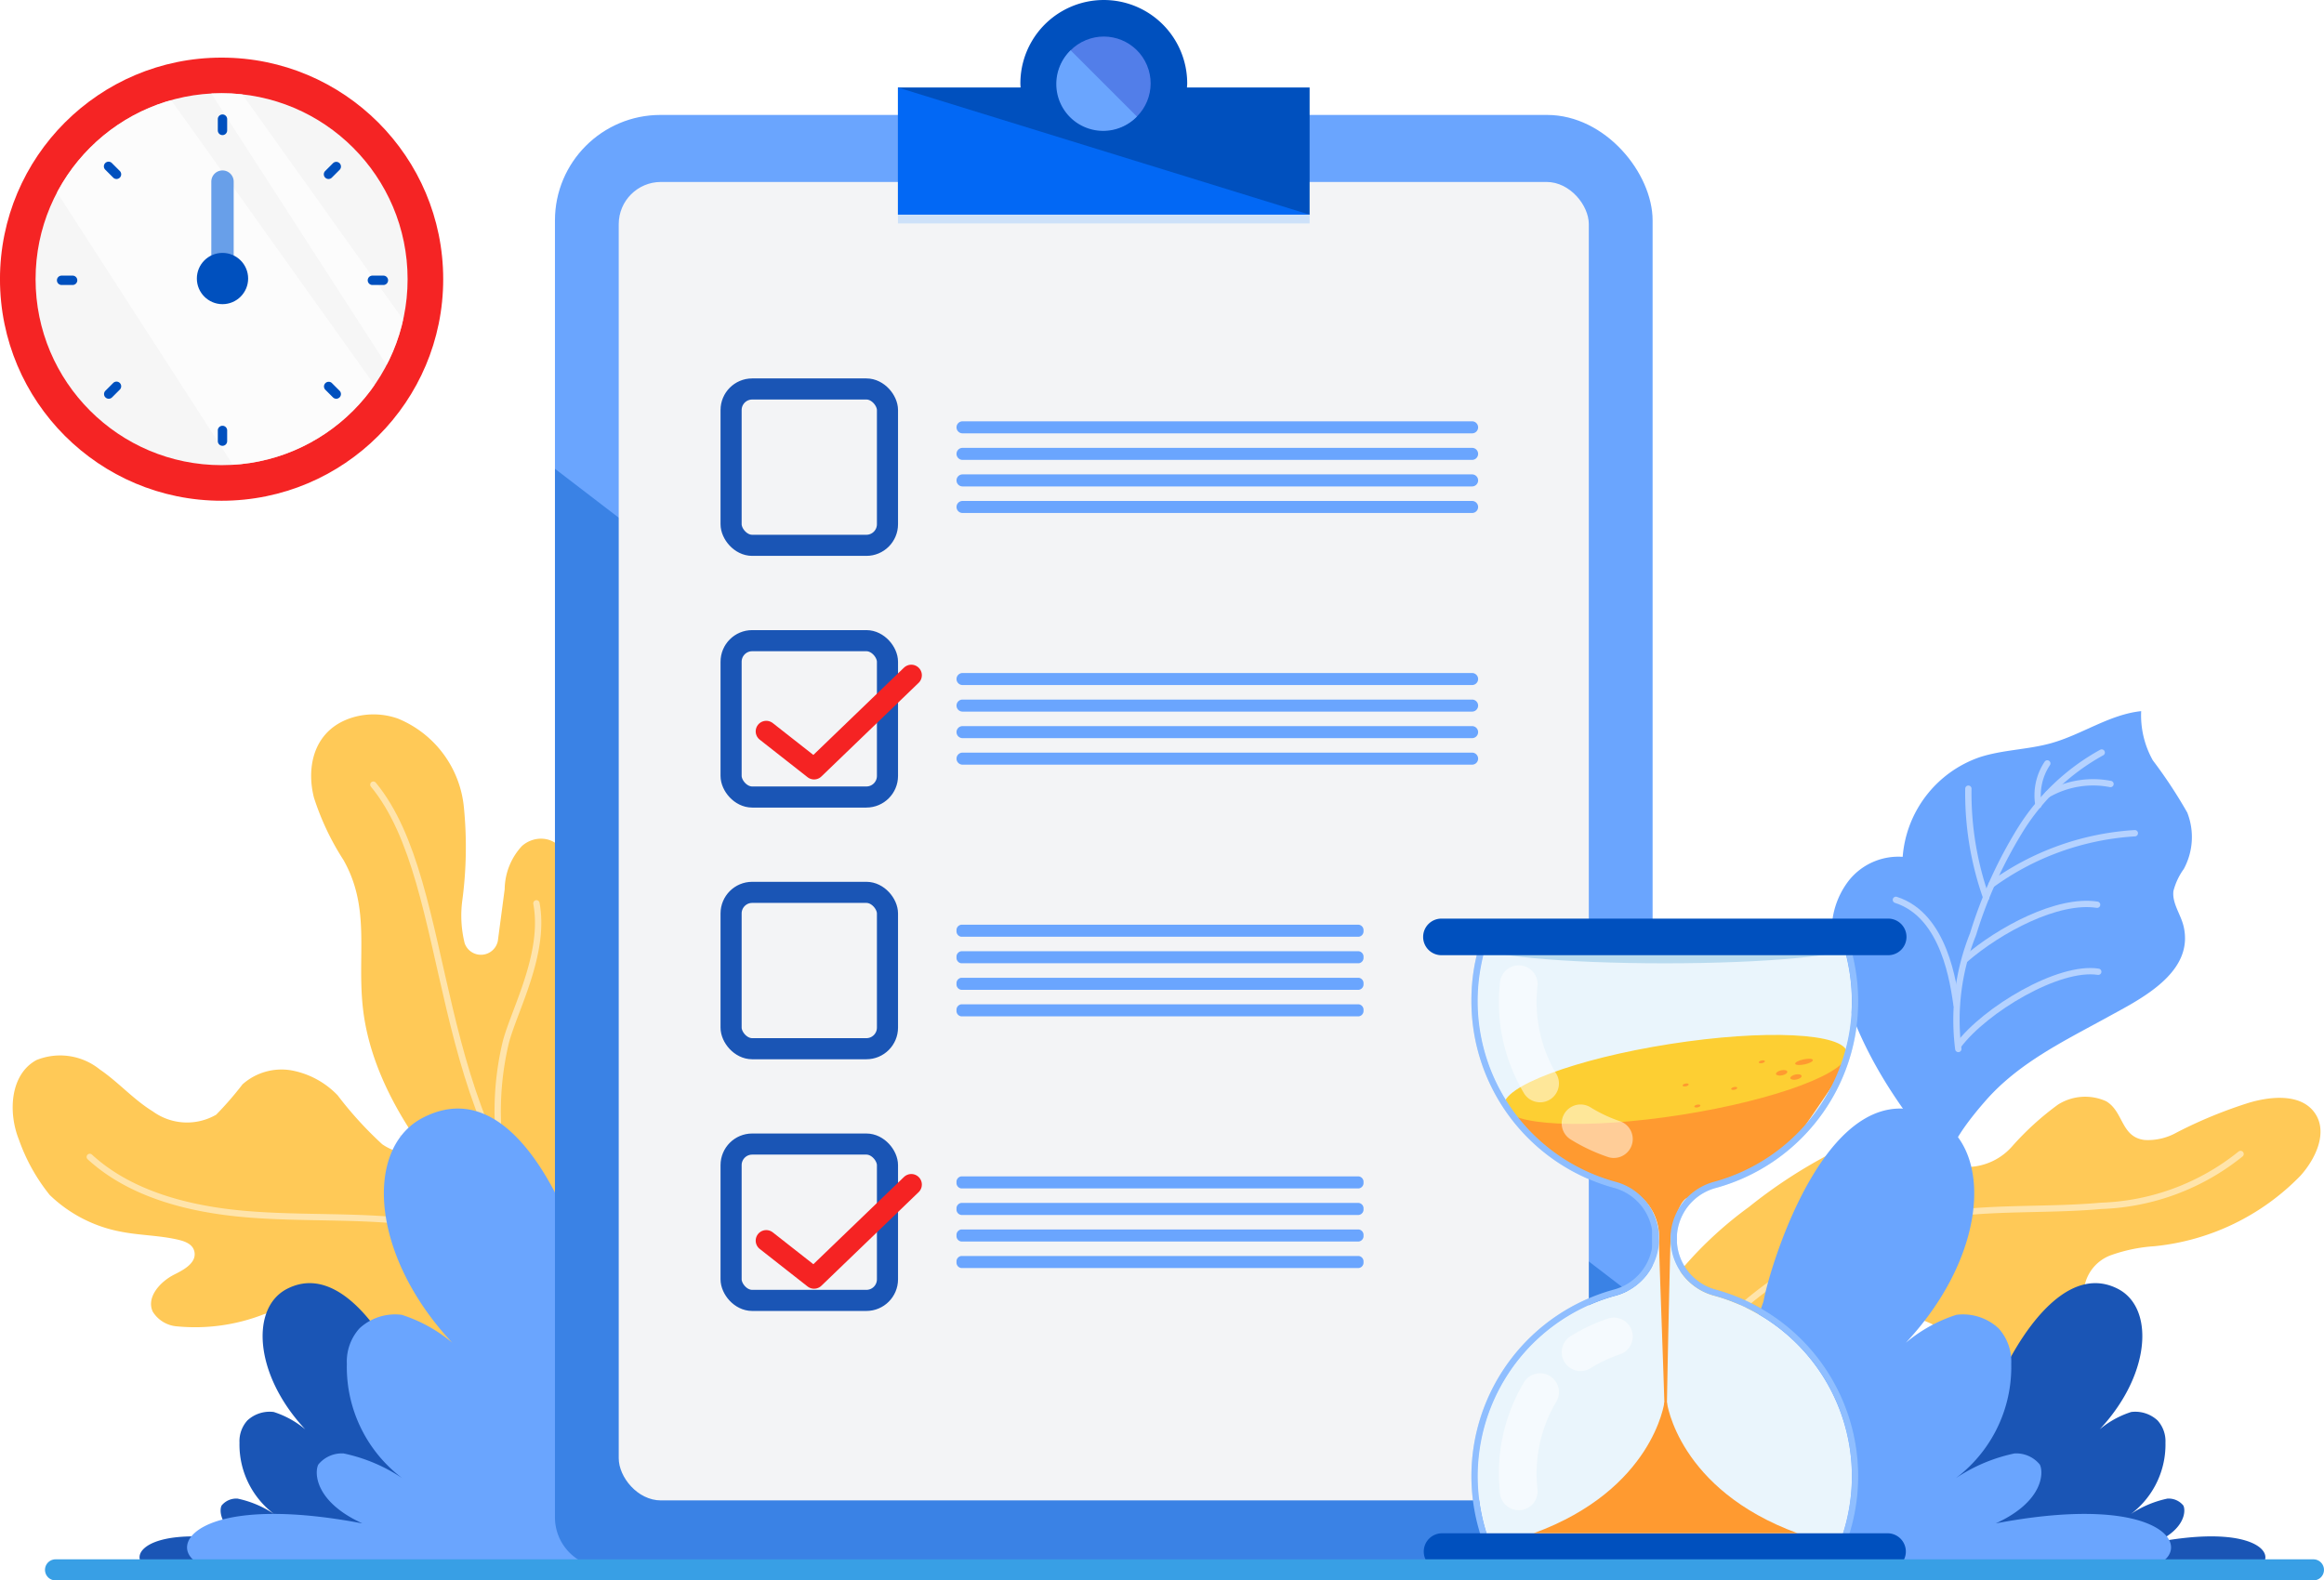 <svg xmlns="http://www.w3.org/2000/svg" xmlns:xlink="http://www.w3.org/1999/xlink" width="110.133" height="74.91" viewBox="0 0 110.133 74.91">
  <defs>
    <filter id="Path_2674" x="35.61" y="30.3" width="8.283" height="6.646" filterUnits="userSpaceOnUse">
      <feOffset dy="1" input="SourceAlpha"/>
      <feGaussianBlur result="blur"/>
      <feFlood flood-color="#f3f4f6"/>
      <feComposite operator="in" in2="blur"/>
      <feComposite in="SourceGraphic"/>
    </filter>
    <filter id="Path_1485" x="35.61" y="54.441" width="8.283" height="6.646" filterUnits="userSpaceOnUse">
      <feOffset dy="1" input="SourceAlpha"/>
      <feGaussianBlur result="blur-2"/>
      <feFlood flood-color="#f3f4f6"/>
      <feComposite operator="in" in2="blur-2"/>
      <feComposite in="SourceGraphic"/>
    </filter>
    <clipPath id="clip-path">
      <circle id="Ellipse_353" data-name="Ellipse 353" cx="8.815" cy="8.815" r="8.815" fill="none"/>
    </clipPath>
  </defs>
  <g id="syllabus" transform="translate(-14.318 -155.065)">
    <g id="Group_2131" data-name="Group 2131" transform="translate(14.317 155.065)">
      <g id="Group_2174" data-name="Group 2174" transform="translate(0 0)">
        <g id="Group_2136" data-name="Group 2136" transform="translate(0)">
          <g id="Group_2131-2" data-name="Group 2131" transform="translate(77.455 51.975)">
            <path id="Path_1659" data-name="Path 1659" d="M424.174,349.958a18.283,18.283,0,0,1,5.426-6.265,23.511,23.511,0,0,1,5.884-3.461c1.864-.692,2.277.936,3.783,1.493a2.876,2.876,0,0,0,2.785-.881,13.543,13.543,0,0,1,2.2-2.007,2.411,2.411,0,0,1,2.275-.157c.837.491.695,1.7,1.825,1.837a2.78,2.78,0,0,0,1.528-.359,21.608,21.608,0,0,1,3.434-1.411c1.087-.319,2.494-.425,3.122.518.6.9.03,2.132-.694,2.941a11.188,11.188,0,0,1-6.916,3.346,7.592,7.592,0,0,0-2.087.432,1.96,1.96,0,0,0-1.257,1.594c-.014.384.13.758.135,1.143.013,1.066-1.039,1.862-2.078,2.1-2.674.612-4.415-1.737-6.93-2.1-2.851-.408-7.24.037-9.22,2.437" transform="translate(-424.174 -338.458)" fill="#ffc957"/>
            <path id="Path_1660" data-name="Path 1660" stroke="#fff" d="M440.3,355.408a18.667,18.667,0,0,1,10.236-4.77c2.383-.309,4.8-.161,7.191-.377a11.11,11.11,0,0,0,6.6-2.457" fill="none" transform="translate(-435.602 -345.081)" stroke-linecap="round" stroke-linejoin="round" stroke-width="0.3" opacity="0.5"/>
          </g>
          <g id="Group_2133" data-name="Group 2133" transform="translate(86.8 33.706)">
            <path id="Path_1661" data-name="Path 1661" d="M448.789,303.655c1.424-.823,2.954-1.969,2.55-3.716-.133-.573-.555-1.1-.483-1.679a3.087,3.087,0,0,1,.491-1.045,3.178,3.178,0,0,0,.164-2.673,22.637,22.637,0,0,0-1.632-2.476,4.361,4.361,0,0,1-.552-2.332c-1.5.158-2.8,1.107-4.26,1.517-1.114.314-2.3.308-3.4.669a5.442,5.442,0,0,0-3.642,4.72,3,3,0,0,0-2.551,1.123,3.89,3.89,0,0,0-.774,2.926c.656,4.236,2.836,7.6,5.625,10.746-.607-.684,1.256-2.807,1.616-3.221,1.566-1.8,3.714-2.834,5.767-3.961C448.033,304.073,448.407,303.875,448.789,303.655Z" transform="translate(-434.657 -289.733)" fill="#6aa5fe"/>
            <g id="Group_2132" data-name="Group 2132" transform="translate(3.046 1.964)" opacity="0.5">
              <path id="Path_1662" data-name="Path 1662" d="M454.965,310.522a10.905,10.905,0,0,1,.7-5.444,21.33,21.33,0,0,1,2.222-4.917,10.523,10.523,0,0,1,3.874-3.69" transform="translate(-452.007 -296.472)" fill="none" stroke="#fff" stroke-linecap="round" stroke-linejoin="round" stroke-width="0.3"/>
              <path id="Path_1663" data-name="Path 1663" d="M456.9,302.35a14.841,14.841,0,0,0,.845,5.159" transform="translate(-453.465 -300.637)" fill="none" stroke="#fff" stroke-linecap="round" stroke-linejoin="round" stroke-width="0.3"/>
              <path id="Path_1664" data-name="Path 1664" d="M460.677,312.029a12.865,12.865,0,0,1,6.787-2.435" transform="translate(-456.141 -305.77)" fill="none" stroke="#fff" stroke-linecap="round" stroke-linejoin="round" stroke-width="0.3"/>
              <path id="Path_1665" data-name="Path 1665" d="M445.109,320.433c2.334.742,2.729,4.037,2.875,4.971" transform="translate(-445.109 -313.451)" fill="none" stroke="#fff" stroke-linecap="round" stroke-linejoin="round" stroke-width="0.3"/>
              <path id="Path_1666" data-name="Path 1666" d="M456.418,323.716c1.606-1.391,4.37-2.875,6.241-2.583" transform="translate(-453.123 -313.92)" fill="none" stroke="#fff" stroke-linecap="round" stroke-linejoin="round" stroke-width="0.3"/>
              <path id="Path_1667" data-name="Path 1667" d="M455.252,335.552c1.277-1.7,4.764-3.783,6.634-3.491" transform="translate(-452.296 -321.671)" fill="none" stroke="#fff" stroke-linecap="round" stroke-linejoin="round" stroke-width="0.3"/>
              <path id="Path_1668" data-name="Path 1668" d="M468.615,298.238a2.724,2.724,0,0,0-.418,1.976" transform="translate(-461.44 -297.723)" fill="none" stroke="#fff" stroke-linecap="round" stroke-linejoin="round" stroke-width="0.3"/>
              <path id="Path_1669" data-name="Path 1669" d="M469.832,301.915a4.321,4.321,0,0,1,2.966-.488" transform="translate(-462.628 -299.936)" fill="none" stroke="#fff" stroke-linecap="round" stroke-linejoin="round" stroke-width="0.3"/>
            </g>
          </g>
          <g id="Group_2135" data-name="Group 2135" transform="translate(0.598 33.859)">
            <path id="Path_1670" data-name="Path 1670" d="M258.9,348.219c-1.927-5.279-6.868-10.205-11.735-13.017-1.187-.685-2.919-1.2-3.462.433-.35,1.053-1.576.779-2.276.292a17.558,17.558,0,0,1-2.112-2.319,4.053,4.053,0,0,0-2.174-1.18,2.776,2.776,0,0,0-2.335.661,16.047,16.047,0,0,1-1.246,1.436,2.759,2.759,0,0,1-3.007-.157c-.909-.557-1.625-1.382-2.506-1.983a2.992,2.992,0,0,0-3.006-.448c-1.242.673-1.356,2.468-.828,3.779a8.846,8.846,0,0,0,1.459,2.618,6.6,6.6,0,0,0,3.378,1.739c.9.177,1.831.172,2.724.384.322.077.693.213.757.585.093.537-.571.865-.958,1.061-.671.338-1.335,1.074-1.022,1.757a1.484,1.484,0,0,0,1.163.7,8.933,8.933,0,0,0,4.1-.573c.8-.248,1.511-.751,2.336-.965.429-.111,1.528-.159,1.409.566a1,1,0,0,1-.373.562,3.97,3.97,0,0,0-.516.455,1.189,1.189,0,0,0,.828,1.88,4.27,4.27,0,0,0,1.949-.16,30.189,30.189,0,0,1,12.8-.5,3.264,3.264,0,0,1,2.331,1.288" transform="translate(-223.911 -315.55)" fill="#ffc957"/>
            <path id="Path_1671" data-name="Path 1671" stroke="#fff" d="M263.271,356.645a20.806,20.806,0,0,0-11.43-5.269c-2.657-.333-5.349-.157-8.016-.387s-5.435-.938-7.363-2.708" fill="none" transform="translate(-232.804 -327.303)" stroke-linecap="round" stroke-linejoin="round" stroke-width="0.3" opacity="0.5"/>
            <g id="Group_2134" data-name="Group 2134" transform="translate(14.143)">
              <path id="Path_1672" data-name="Path 1672" d="M308.9,354.512s-7.328-4.874-9.4-9.819a8.048,8.048,0,0,1,3.283,1.632,40.049,40.049,0,0,0,5.289,5.28C308.32,352.421,308.593,353.379,308.9,354.512Z" transform="translate(-295.322 -324.761)" fill="#fcccb1" opacity="0.25"/>
              <path id="Path_1673" data-name="Path 1673" d="M298.452,304.366c-.275-1.722-1.034-3.43-1.331-5.181a23.9,23.9,0,0,1-.033-8.414c.442-2.376,1.177-4.863.372-7.267-.214-.639-.608-1.328-1.436-1.322a1.368,1.368,0,0,0-.886.353,3.059,3.059,0,0,0-.813,2.04L294,287.032a.817.817,0,0,1-1.568.117l-.006-.02a5.435,5.435,0,0,1-.11-2.017,19.132,19.132,0,0,0,.077-4.4,5.072,5.072,0,0,0-3.128-4.222,3.468,3.468,0,0,0-2.086-.071c-1.891.54-2.273,2.322-1.894,3.815a12.448,12.448,0,0,0,1.4,2.959c1.323,2.338.608,4.559.94,7.173C288.324,295.9,293.743,301.252,298.452,304.366Z" transform="translate(-285.148 -276.289)" fill="#ffc957"/>
              <path id="Path_1674" data-name="Path 1674" stroke="#fff" d="M295.283,287.728c3.959,4.791,2.528,16.1,9.428,22.207" fill="none" transform="translate(-292.33 -284.395)" stroke-linecap="round" stroke-linejoin="round" stroke-width="0.3" opacity="0.5"/>
              <path id="Path_1675" data-name="Path 1675" stroke="#fff" d="M317.319,307.033c.452,2.422-1.1,5.14-1.466,6.647a14.048,14.048,0,0,0-.165,5.587" fill="none" transform="translate(-306.638 -298.075)" stroke-linecap="round" stroke-linejoin="round" stroke-width="0.3" opacity="0.5"/>
            </g>
          </g>
          <path id="Path_1676" data-name="Path 1676" d="M251.193,374.468c-.171-.968-2.875-7-6-5.388-1.859.96-1.525,4.5,1.379,7.166a4.418,4.418,0,0,0-2.006-1.331,1.55,1.55,0,0,0-1.249.4,1.465,1.465,0,0,0-.375,1.048,4.125,4.125,0,0,0,1.837,3.528,4.929,4.929,0,0,0-1.932-.871.9.9,0,0,0-.752.328c-.12.231-.112,1.1,1.3,1.743-5.763-1.093-6.1,1.363-4.028,1.363h16.99" transform="translate(-231.592 -307.988)" fill="#1a55b5"/>
          <path id="Path_1677" data-name="Path 1677" d="M272.858,349.554c-.274-1.55-3.129-11.295-8.139-8.707-2.976,1.537-2.441,7.2,2.208,11.473a7.072,7.072,0,0,0-3.211-2.131,2.482,2.482,0,0,0-2,.641,2.345,2.345,0,0,0-.6,1.677,6.6,6.6,0,0,0,2.941,5.648,7.9,7.9,0,0,0-3.092-1.395,1.438,1.438,0,0,0-1.2.525c-.192.369-.179,1.755,2.085,2.79-9.226-1.75-9.764,2.183-6.448,2.183h21.918" transform="translate(-244.678 -287.868)" fill="#6aa5fe"/>
          <path id="Path_1678" data-name="Path 1678" d="M476.671,374.468c.171-.968,2.875-7,6-5.388,1.859.96,1.525,4.5-1.379,7.166a4.415,4.415,0,0,1,2.006-1.331,1.551,1.551,0,0,1,1.249.4,1.466,1.466,0,0,1,.375,1.048,4.125,4.125,0,0,1-1.837,3.528,4.929,4.929,0,0,1,1.932-.871.9.9,0,0,1,.752.328c.12.231.111,1.1-1.3,1.743,5.763-1.093,6.1,1.363,4.028,1.363h-16.99" transform="translate(-382.301 -307.988)" fill="#1a55b5"/>
          <path id="Path_1679" data-name="Path 1679" d="M441.327,349.554c.274-1.55,3.129-11.295,8.139-8.707,2.976,1.537,2.441,7.2-2.208,11.473a7.073,7.073,0,0,1,3.211-2.131,2.482,2.482,0,0,1,2,.641,2.345,2.345,0,0,1,.6,1.677,6.6,6.6,0,0,1-2.941,5.648,7.9,7.9,0,0,1,3.093-1.395,1.438,1.438,0,0,1,1.2.525c.192.369.179,1.755-2.085,2.79,9.226-1.75,9.764,2.183,6.448,2.183H436.871" transform="translate(-357.756 -287.868)" fill="#6aa5fe"/>
          <g id="Group_1920" data-name="Group 1920" transform="translate(26.3)">
            <rect id="Rectangle_1554" data-name="Rectangle 1554" width="52.017" height="68.846" rx="5" transform="translate(0 5.448)" fill="#6aa5fe"/>
            <path id="Path_1466" data-name="Path 1466" d="M86.131,189.31v49.7a2.374,2.374,0,0,0,2.374,2.374h47.269a2.374,2.374,0,0,0,2.374-2.374V229.2Z" transform="translate(-86.131 -167.09)" fill="#3a82e5"/>
            <rect id="Rectangle_1555" data-name="Rectangle 1555" width="45.972" height="62.493" rx="2" transform="translate(3.022 8.625)" fill="#f3f4f6"/>
            <g id="Group_1919" data-name="Group 1919" transform="translate(16.254)">
              <path id="Path_1467" data-name="Path 1467" d="M164.528,105.009c0-.065.01-.129.01-.195a3.953,3.953,0,1,0-7.906,0c0,.066.007.13.01.195H150.83v6.026h19.509v-6.026Z" transform="translate(-150.83 -100.861)" fill="#0050be"/>
              <path id="Path_1468" data-name="Path 1468" d="M150.83,117.372V123.4H170.34Z" transform="translate(-150.83 -113.224)" fill="#0268f5"/>
              <circle id="Ellipse_340" data-name="Ellipse 340" cx="2.22" cy="2.22" r="2.22" transform="translate(6.852 2.758) rotate(-22.628)" fill="#527ee9"/>
              <path id="Path_1469" data-name="Path 1469" d="M181.474,110.349a2.22,2.22,0,1,0,3.139,3.139Z" transform="translate(-173.289 -107.965)" fill="#6aa5fe"/>
              <rect id="Rectangle_1556" data-name="Rectangle 1556" width="19.509" height="0.415" transform="translate(0 10.174)" fill="#cde1f9"/>
            </g>
          </g>
          <g id="Group_1929" data-name="Group 1929" transform="translate(34.647 18.437)">
            <g id="Group_1922" data-name="Group 1922" transform="translate(0)">
              <rect id="Rectangle_1557" data-name="Rectangle 1557" width="7.411" height="7.411" rx="1" fill="none" stroke="#1a55b5" stroke-miterlimit="10" stroke-width="1"/>
              <g id="Group_1921" data-name="Group 1921" transform="translate(10.683 1.533)">
                <path id="Path_1471" data-name="Path 1471" d="M186.2,181.245H162.052a.285.285,0,0,1-.285-.285h0a.285.285,0,0,1,.285-.285H186.2a.285.285,0,0,1,.285.285h0A.285.285,0,0,1,186.2,181.245Z" transform="translate(-161.767 -180.675)" fill="#6aa5fe"/>
                <path id="Path_1472" data-name="Path 1472" d="M186.2,186.245H162.052a.285.285,0,0,1-.285-.285h0a.285.285,0,0,1,.285-.285H186.2a.285.285,0,0,1,.285.285h0A.285.285,0,0,1,186.2,186.245Z" transform="translate(-161.767 -184.417)" fill="#6aa5fe"/>
                <path id="Path_1473" data-name="Path 1473" d="M186.2,191.245H162.052a.285.285,0,0,1-.285-.285h0a.285.285,0,0,1,.285-.285H186.2a.285.285,0,0,1,.285.285h0A.285.285,0,0,1,186.2,191.245Z" transform="translate(-161.767 -188.159)" fill="#6aa5fe"/>
                <path id="Path_1474" data-name="Path 1474" d="M186.2,196.246H162.052a.285.285,0,0,1-.285-.285h0a.285.285,0,0,1,.285-.285H186.2a.285.285,0,0,1,.285.285h0A.285.285,0,0,1,186.2,196.246Z" transform="translate(-161.767 -191.901)" fill="#6aa5fe"/>
              </g>
            </g>
            <g id="Group_1924" data-name="Group 1924" transform="translate(0 11.93)">
              <rect id="Rectangle_1558" data-name="Rectangle 1558" width="7.411" height="7.411" rx="1" fill="none" stroke="#1a55b5" stroke-miterlimit="10" stroke-width="1"/>
              <g id="Group_1923" data-name="Group 1923" transform="translate(10.683 1.533)">
                <path id="Path_1476" data-name="Path 1476" d="M186.2,228.663H162.052a.285.285,0,0,1-.285-.285h0a.285.285,0,0,1,.285-.285H186.2a.285.285,0,0,1,.285.285h0A.285.285,0,0,1,186.2,228.663Z" transform="translate(-161.767 -228.093)" fill="#6aa5fe"/>
                <path id="Path_1477" data-name="Path 1477" d="M186.2,233.664H162.052a.285.285,0,0,1-.285-.285h0a.285.285,0,0,1,.285-.285H186.2a.285.285,0,0,1,.285.285h0A.285.285,0,0,1,186.2,233.664Z" transform="translate(-161.767 -231.835)" fill="#6aa5fe"/>
                <path id="Path_1478" data-name="Path 1478" d="M186.2,238.664H162.052a.285.285,0,0,1-.285-.285h0a.285.285,0,0,1,.285-.285H186.2a.285.285,0,0,1,.285.285h0A.285.285,0,0,1,186.2,238.664Z" transform="translate(-161.767 -235.577)" fill="#6aa5fe"/>
                <path id="Path_1479" data-name="Path 1479" d="M186.2,243.664H162.052a.285.285,0,0,1-.285-.285h0a.285.285,0,0,1,.285-.285H186.2a.285.285,0,0,1,.285.285h0A.285.285,0,0,1,186.2,243.664Z" transform="translate(-161.767 -239.32)" fill="#6aa5fe"/>
              </g>
            </g>
            <g id="Group_1926" data-name="Group 1926" transform="translate(0 12.57)">
              <rect id="Rectangle_1559" data-name="Rectangle 1559" width="7.411" height="7.411" rx="1" transform="translate(0 11.29)" fill="none" stroke="#1a55b5" stroke-miterlimit="10" stroke-width="1"/>
              <g transform="matrix(1, 0, 0, 1, -34.65, -31.01)" filter="url(#Path_2674)">
                <path id="Path_2674-2" data-name="Path 2674" d="M125.926,275.739l2.266,1.779,4.608-4.439" transform="translate(-89.61 -242.07)" fill="none" stroke="#f52323" stroke-linecap="round" stroke-linejoin="round" stroke-miterlimit="10" stroke-width="1"/>
              </g>
              <g id="Group_1925" data-name="Group 1925" transform="translate(10.683 12.823)">
                <path id="Path_1481" data-name="Path 1481" d="M180.831,276.082H161.989a.26.26,0,0,1-.222-.285h0a.26.26,0,0,1,.222-.285h18.842a.26.26,0,0,1,.223.285h0A.26.26,0,0,1,180.831,276.082Z" transform="translate(-161.767 -275.511)" fill="#6aa5fe"/>
                <path id="Path_1482" data-name="Path 1482" d="M180.831,281.082H161.989a.26.26,0,0,1-.222-.285h0a.26.26,0,0,1,.222-.285h18.842a.26.26,0,0,1,.223.285h0A.26.26,0,0,1,180.831,281.082Z" transform="translate(-161.767 -279.254)" fill="#6aa5fe"/>
                <path id="Path_1483" data-name="Path 1483" d="M180.831,286.082H161.989a.26.26,0,0,1-.222-.285h0a.26.26,0,0,1,.222-.285h18.842a.26.26,0,0,1,.223.285h0A.26.26,0,0,1,180.831,286.082Z" transform="translate(-161.767 -282.996)" fill="#6aa5fe"/>
                <path id="Path_1484" data-name="Path 1484" d="M180.831,291.082H161.989a.26.26,0,0,1-.222-.285h0a.26.26,0,0,1,.222-.285h18.842a.26.26,0,0,1,.223.285h0A.26.26,0,0,1,180.831,291.082Z" transform="translate(-161.767 -286.738)" fill="#6aa5fe"/>
              </g>
            </g>
            <g id="Group_1928" data-name="Group 1928" transform="translate(0 35.79)">
              <rect id="Rectangle_1560" data-name="Rectangle 1560" width="7.411" height="7.411" rx="1" fill="none" stroke="#1a55b5" stroke-miterlimit="10" stroke-width="1"/>
              <g transform="matrix(1, 0, 0, 1, -34.65, -54.23)" filter="url(#Path_1485)">
                <path id="Path_1485-2" data-name="Path 1485" d="M125.926,323.158l2.266,1.779L132.8,320.5" transform="translate(-89.61 -265.35)" fill="none" stroke="#f52323" stroke-linecap="round" stroke-linejoin="round" stroke-miterlimit="10" stroke-width="1"/>
              </g>
              <g id="Group_1927" data-name="Group 1927" transform="translate(10.683 1.533)">
                <path id="Path_1486" data-name="Path 1486" d="M180.831,323.5H161.989a.26.26,0,0,1-.222-.285h0a.26.26,0,0,1,.222-.285h18.842a.26.26,0,0,1,.223.285h0A.26.26,0,0,1,180.831,323.5Z" transform="translate(-161.767 -322.93)" fill="#6aa5fe"/>
                <path id="Path_1487" data-name="Path 1487" d="M180.831,328.5H161.989a.26.26,0,0,1-.222-.285h0a.26.26,0,0,1,.222-.285h18.842a.26.26,0,0,1,.223.285h0A.26.26,0,0,1,180.831,328.5Z" transform="translate(-161.767 -326.672)" fill="#6aa5fe"/>
                <path id="Path_1488" data-name="Path 1488" d="M180.831,333.5H161.989a.26.26,0,0,1-.222-.285h0a.26.26,0,0,1,.222-.285h18.842a.26.26,0,0,1,.223.285h0A.26.26,0,0,1,180.831,333.5Z" transform="translate(-161.767 -330.414)" fill="#6aa5fe"/>
                <path id="Path_1489" data-name="Path 1489" d="M180.831,338.5H161.989a.26.26,0,0,1-.222-.285h0a.26.26,0,0,1,.222-.285h18.842a.26.26,0,0,1,.223.285h0A.26.26,0,0,1,180.831,338.5Z" transform="translate(-161.767 -334.157)" fill="#6aa5fe"/>
              </g>
            </g>
          </g>
          <g id="Group_2144" data-name="Group 2144" transform="translate(67.472 43.542)">
            <path id="Path_1680" data-name="Path 1680" d="M311.973,180.676a2.494,2.494,0,0,1-1.872-2.22c0-.052,0-.1,0-.153a.31.31,0,0,1,0-.046.294.294,0,0,1,0-.046c0-.051,0-.1,0-.153a2.494,2.494,0,0,1,1.872-2.22A9.171,9.171,0,0,0,318.689,167a9.051,9.051,0,0,0-.151-1.659c-.017-.092-.034-.183-.054-.273-.014-.066-.028-.132-.045-.2a.043.043,0,0,0,0-.012c-.008-.034-.017-.068-.026-.1-.015-.066-.032-.13-.051-.195-.027-.1-.055-.2-.086-.3h-.313c.011.032.021.064.03.1a.094.094,0,0,1,.006.017q.026.083.05.166c.011.037.021.072.03.109.017.058.032.114.046.172.009.037.019.073.026.109.015.059.028.117.04.176,0,.02.009.04.013.06s0,.015,0,.024q.021.1.039.2a8.87,8.87,0,0,1-6.351,10.151,2.788,2.788,0,0,0-2.09,2.491c0,.057,0,.113,0,.17,0,.015,0,.032,0,.046s0,.032,0,.046c0,.057,0,.113,0,.17a2.787,2.787,0,0,0,2.09,2.491,8.871,8.871,0,0,1,6.351,10.152,8.633,8.633,0,0,1-.688,2.154H301.493a8.673,8.673,0,0,1-.689-2.155,8.877,8.877,0,0,1,6.352-10.151,2.788,2.788,0,0,0,2.09-2.491c0-.057,0-.113,0-.17,0-.014,0-.031,0-.046s0-.031,0-.046c0-.057,0-.113,0-.17a2.789,2.789,0,0,0-2.09-2.491A8.877,8.877,0,0,1,300.8,165.4c.017-.093.035-.185.055-.278,0,0,0,0,0-.007.02-.09.04-.179.063-.269l0-.015c.018-.068.035-.138.055-.205,0-.006,0-.011,0-.017.006-.026.014-.053.022-.079.013-.05.028-.1.044-.146a.092.092,0,0,1,.006-.017c.008-.032.019-.064.029-.1h-.313c-.031.1-.059.2-.086.3-.019.065-.035.129-.051.195-.009.034-.018.068-.026.1a.043.043,0,0,0,0,.012c-.017.066-.031.132-.045.2-.02.09-.038.181-.054.273A9.051,9.051,0,0,0,300.36,167a9.17,9.17,0,0,0,6.717,8.834,2.493,2.493,0,0,1,1.87,2.22c0,.052,0,.1,0,.153,0,.015,0,.032,0,.046s0,.032,0,.046c0,.051,0,.1,0,.153a2.493,2.493,0,0,1-1.87,2.22,9.171,9.171,0,0,0-6.717,8.834,9.181,9.181,0,0,0,.945,4.058h16.439a9.181,9.181,0,0,0,.945-4.058A9.172,9.172,0,0,0,311.973,180.676Z" transform="translate(-298.101 -163.08)" fill="#389fe5" opacity="0.2"/>
            <path id="Path_1681" data-name="Path 1681" d="M320.622,189.51a8.83,8.83,0,0,1-.146,1.606,8.633,8.633,0,0,1-.688,2.154H303.724a8.678,8.678,0,0,1-.689-2.155,8.877,8.877,0,0,1,6.352-10.151,2.788,2.788,0,0,0,2.09-2.491c0-.057,0-.113,0-.17,0-.014,0-.031,0-.046s0-.031,0-.046c0-.057,0-.113,0-.17a2.789,2.789,0,0,0-2.09-2.491,8.877,8.877,0,0,1-6.352-10.151c.017-.093.035-.185.055-.278,0,0,0,0,0-.007.019-.09.04-.179.063-.269l0-.015c.019-.074.038-.147.06-.222s.042-.151.066-.225l.035-.112h16.873l.035.112q.027.083.05.166c.011.037.021.072.03.109.017.058.032.114.046.172.009.037.019.073.026.109.015.059.028.117.04.176l.018.084q.021.1.039.2a8.869,8.869,0,0,1-6.351,10.151,2.788,2.788,0,0,0-2.09,2.491c0,.057,0,.113,0,.17,0,.015,0,.032,0,.046s0,.032,0,.046c0,.057,0,.113,0,.17a2.787,2.787,0,0,0,2.09,2.491A8.892,8.892,0,0,1,320.622,189.51Z" transform="translate(-300.333 -163.08)" fill="#fff"/>
            <path id="Path_1682" data-name="Path 1682" d="M320.622,189.51a8.83,8.83,0,0,1-.146,1.606,8.633,8.633,0,0,1-.688,2.154H303.724a8.678,8.678,0,0,1-.689-2.155,8.877,8.877,0,0,1,6.352-10.151,2.788,2.788,0,0,0,2.09-2.491c0-.057,0-.113,0-.17,0-.014,0-.031,0-.046s0-.031,0-.046c0-.057,0-.113,0-.17a2.789,2.789,0,0,0-2.09-2.491,8.877,8.877,0,0,1-6.352-10.151c.017-.093.035-.185.055-.278,0,0,0,0,0-.007.019-.09.04-.179.063-.269l0-.015c.019-.074.038-.147.06-.222s.042-.151.066-.225l.035-.112h16.873l.035.112q.027.083.05.166c.011.037.021.072.03.109.017.058.032.114.046.172.009.037.019.073.026.109.015.059.028.117.04.176l.018.084q.021.1.039.2a8.869,8.869,0,0,1-6.351,10.151,2.788,2.788,0,0,0-2.09,2.491c0,.057,0,.113,0,.17,0,.015,0,.032,0,.046s0,.032,0,.046c0,.057,0,.113,0,.17a2.787,2.787,0,0,0,2.09,2.491A8.892,8.892,0,0,1,320.622,189.51Z" transform="translate(-300.333 -163.08)" fill="#d7ecfa" opacity="0.5"/>
            <path id="Path_1683" data-name="Path 1683" d="M316.055,211.357a8.855,8.855,0,0,0,4.751,3.346,3.345,3.345,0,0,1,1.642.894,2.55,2.55,0,0,1,.644,1.891c-.007.491.275,7.671.275,8.565,0,.844.109.219.085.037.087-5.081.191-8.819.191-8.819s.3-1.6.774-1.818a29.039,29.039,0,0,1,2.874-1.208,11.192,11.192,0,0,0,2.385-1.733s2.143-3.056,2.273-3.447-.969-.429-.969-.429Z" transform="translate(-311.944 -202.211)" fill="#ff9a30"/>
            <ellipse id="Ellipse_346" data-name="Ellipse 346" cx="8.232" cy="1.7" rx="8.232" ry="1.7" transform="matrix(0.988, -0.155, 0.155, 0.988, 3.537, 7.218)" fill="#fdcf33"/>
            <g id="Group_2139" data-name="Group 2139" transform="translate(3.559 2.214)" opacity="0.5">
              <g id="Group_2137" data-name="Group 2137" transform="translate(2.978 6.597)">
                <path id="Path_1684" data-name="Path 1684" d="M339.092,231.385a.894.894,0,0,1-.291-.049,8.519,8.519,0,0,1-1.765-.834.894.894,0,0,1,.952-1.515,6.732,6.732,0,0,0,1.394.656.895.895,0,0,1-.29,1.741Z" transform="translate(-336.618 -228.851)" fill="#fff"/>
              </g>
              <g id="Group_2138" data-name="Group 2138">
                <path id="Path_1685" data-name="Path 1685" d="M313.333,179.441a.894.894,0,0,1-.755-.414,8.407,8.407,0,0,1-1.14-5.319.894.894,0,0,1,1.768.269,6.676,6.676,0,0,0,.881,4.09.895.895,0,0,1-.754,1.375Z" transform="translate(-311.379 -172.949)" fill="#fff"/>
              </g>
            </g>
            <g id="Group_2142" data-name="Group 2142" transform="translate(3.559 18.91)" opacity="0.5">
              <g id="Group_2140" data-name="Group 2140" transform="translate(2.978)">
                <path id="Path_1686" data-name="Path 1686" d="M339.092,314.433a.9.9,0,0,0-.291.049,8.519,8.519,0,0,0-1.765.834.894.894,0,0,0,.952,1.515,6.73,6.73,0,0,1,1.394-.656.895.895,0,0,0-.29-1.741Z" transform="translate(-336.618 -314.433)" fill="#fff"/>
              </g>
              <g id="Group_2141" data-name="Group 2141" transform="translate(0 2.639)">
                <path id="Path_1687" data-name="Path 1687" d="M313.333,336.794a.894.894,0,0,0-.755.414,8.407,8.407,0,0,0-1.14,5.319.894.894,0,0,0,1.768-.269,6.676,6.676,0,0,1,.881-4.09.895.895,0,0,0-.754-1.375Z" transform="translate(-311.379 -336.794)" fill="#fff"/>
              </g>
            </g>
            <path id="Path_1688" data-name="Path 1688" d="M311.973,180.676a2.494,2.494,0,0,1-1.872-2.22c0-.052,0-.1,0-.153a.31.31,0,0,1,0-.046.294.294,0,0,1,0-.046c0-.051,0-.1,0-.153a2.494,2.494,0,0,1,1.872-2.22A9.171,9.171,0,0,0,318.689,167a9.051,9.051,0,0,0-.151-1.659c-.017-.092-.034-.183-.054-.273-.014-.066-.028-.132-.045-.2a.043.043,0,0,0,0-.012c-.008-.034-.017-.068-.026-.1-.015-.066-.032-.13-.051-.195-.027-.1-.055-.2-.086-.3h-.313c.011.031.02.064.03.1a.094.094,0,0,1,.006.017q.026.083.05.166c.011.037.021.072.03.109.017.058.032.114.046.172.009.037.019.073.026.109.015.059.028.117.04.176,0,.02.008.04.013.06s0,.015,0,.024q.021.1.039.2a8.87,8.87,0,0,1-6.351,10.151,2.788,2.788,0,0,0-2.09,2.491c0,.057,0,.113,0,.17,0,.015,0,.032,0,.046s0,.032,0,.046c0,.057,0,.113,0,.17a2.787,2.787,0,0,0,2.09,2.491,8.871,8.871,0,0,1,6.351,10.152,8.633,8.633,0,0,1-.688,2.154H301.493a8.673,8.673,0,0,1-.689-2.155,8.877,8.877,0,0,1,6.352-10.151,2.788,2.788,0,0,0,2.09-2.491c0-.057,0-.113,0-.17,0-.014,0-.031,0-.046s0-.031,0-.046c0-.057,0-.113,0-.17a2.789,2.789,0,0,0-2.09-2.491A8.877,8.877,0,0,1,300.8,165.4c.017-.093.035-.186.055-.278,0,0,0,0,0-.007.02-.09.04-.179.063-.269l0-.015c.018-.068.035-.138.055-.205,0-.006,0-.011,0-.017.007-.026.014-.053.022-.079.013-.05.028-.1.044-.146a.092.092,0,0,1,.006-.017c.009-.032.019-.065.029-.1h-.313c-.031.1-.059.2-.086.3-.019.065-.035.129-.051.195-.009.034-.018.068-.026.1a.043.043,0,0,0,0,.012c-.017.066-.031.132-.045.2-.02.09-.038.181-.054.273A9.051,9.051,0,0,0,300.36,167a9.17,9.17,0,0,0,6.717,8.834,2.493,2.493,0,0,1,1.87,2.22c0,.052,0,.1,0,.153,0,.015,0,.032,0,.046s0,.032,0,.046c0,.051,0,.1,0,.153a2.493,2.493,0,0,1-1.87,2.22,9.171,9.171,0,0,0-6.717,8.834,9.181,9.181,0,0,0,.945,4.058h16.439a9.181,9.181,0,0,0,.945-4.058A9.172,9.172,0,0,0,311.973,180.676Z" transform="translate(-298.101 -163.08)" fill="#8fbeff"/>
            <path id="Path_1689" data-name="Path 1689" d="M304.066,401.941h0a.867.867,0,0,1-.867.867H282.087a.867.867,0,0,1-.867-.867h0a.867.867,0,0,1,.867-.867H303.2A.867.867,0,0,1,304.066,401.941Z" transform="translate(-281.22 -371.94)" fill="#0050be"/>
            <g id="Group_2143" data-name="Group 2143" transform="translate(12.265 6.638)">
              <path id="Path_1690" data-name="Path 1690" d="M431.211,210.5c.014.065-.163.158-.394.207s-.431.036-.444-.03.163-.158.394-.207S431.2,210.43,431.211,210.5Z" transform="translate(-425.036 -210.436)" fill="#ff9a30"/>
              <path id="Path_1691" data-name="Path 1691" d="M428.956,216.76c.014.066-.095.144-.242.175s-.279,0-.293-.062.095-.144.243-.175S428.942,216.694,428.956,216.76Z" transform="translate(-423.315 -215.947)" fill="#ff9a30"/>
              <path id="Path_1692" data-name="Path 1692" d="M423.219,215.075c.014.065-.095.144-.243.175s-.279,0-.293-.062.095-.144.243-.175S423.205,215.009,423.219,215.075Z" transform="translate(-418.255 -214.461)" fill="#ff9a30"/>
              <path id="Path_1693" data-name="Path 1693" d="M385.45,220.429c.007.035-.051.078-.131.095s-.151,0-.158-.034.051-.078.131-.095S385.442,220.393,385.45,220.429Z" transform="translate(-385.16 -219.214)" fill="#ff9a30"/>
              <path id="Path_1694" data-name="Path 1694" d="M416.059,211.129c.007.035-.051.078-.131.095s-.151,0-.158-.033.051-.078.131-.094S416.052,211.094,416.059,211.129Z" transform="translate(-412.158 -211.012)" fill="#ff9a30"/>
              <path id="Path_1695" data-name="Path 1695" d="M404.962,221.814c.007.035-.051.078-.131.095s-.151,0-.158-.033.051-.078.131-.095S404.955,221.779,404.962,221.814Z" transform="translate(-402.37 -220.436)" fill="#ff9a30"/>
              <path id="Path_1696" data-name="Path 1696" d="M390.158,228.891c.008.035-.051.078-.131.095s-.15,0-.158-.033.051-.078.131-.094S390.151,228.856,390.158,228.891Z" transform="translate(-389.313 -226.678)" fill="#ff9a30"/>
            </g>
            <path id="Path_1697" data-name="Path 1697" d="M331.686,348.342l-.061-.024-.061.024s-.528,4.127-6.192,6.2h12.507C332.214,352.469,331.686,348.342,331.686,348.342Z" transform="translate(-320.162 -325.41)" fill="#ff9a30"/>
            <path id="Path_1698" data-name="Path 1698" d="M321.193,158.832c0,.46-3.93.834-8.778.834s-8.778-.373-8.778-.834,3.93-.834,8.778-.834S321.193,158.371,321.193,158.832Z" transform="translate(-300.992 -157.548)" fill="#b9dbef"/>
            <path id="Path_1699" data-name="Path 1699" d="M303.2,154.185H282.087a.867.867,0,1,0,0,1.733H303.2a.867.867,0,1,0,0-1.733Z" transform="translate(-281.22 -154.185)" fill="#0050be"/>
          </g>
          <g id="Group_2856" data-name="Group 2856" transform="translate(0 2.731)">
            <g id="Group_2173" data-name="Group 2173" transform="translate(0 0)">
              <g id="Group_2172" data-name="Group 2172" transform="translate(0 0)">
                <g id="Group_2162" data-name="Group 2162">
                  <circle id="Ellipse_350" data-name="Ellipse 350" cx="10.502" cy="10.502" r="10.502" fill="#f52424"/>
                  <circle id="Ellipse_351" data-name="Ellipse 351" cx="9.937" cy="9.937" r="9.937" transform="translate(0.565 0.565)" fill="#f52424"/>
                  <circle id="Ellipse_352" data-name="Ellipse 352" cx="8.815" cy="8.815" r="8.815" transform="translate(1.687 1.687)" fill="#f6f6f6"/>
                </g>
                <g id="Group_2164" data-name="Group 2164" transform="translate(1.687 1.687)" opacity="0.71">
                  <g id="Group_2163" data-name="Group 2163" clip-path="url(#clip-path)">
                    <path id="Path_1707" data-name="Path 1707" d="M1049.027,364.9l13.361,20.7,6.036-5.191-13.219-18.53Z" transform="translate(-1049.856 -363.059)" fill="#fff"/>
                    <path id="Path_1708" data-name="Path 1708" d="M1097.564,346l13.36,20.7.776-2.6-13.219-18.53Z" transform="translate(-1091.273 -349.146)" fill="#fff"/>
                  </g>
                </g>
                <g id="Group_2171" data-name="Group 2171" transform="translate(2.7 2.709)">
                  <g id="Group_2169" data-name="Group 2169">
                    <g id="Group_2165" data-name="Group 2165" transform="translate(7.624)">
                      <path id="Path_1709" data-name="Path 1709" d="M1113.776,377.838a.222.222,0,0,1-.222-.222v-.52a.222.222,0,1,1,.443,0v.52A.222.222,0,0,1,1113.776,377.838Z" transform="translate(-1113.555 -376.874)" fill="#0050be"/>
                      <path id="Path_1710" data-name="Path 1710" d="M1113.776,478.234a.222.222,0,0,1-.222-.222v-.521a.222.222,0,0,1,.443,0v.521A.222.222,0,0,1,1113.776,478.234Z" transform="translate(-1113.555 -462.543)" fill="#0050be"/>
                    </g>
                    <g id="Group_2166" data-name="Group 2166" transform="translate(2.233 2.233)">
                      <path id="Path_1711" data-name="Path 1711" d="M1077.395,392.907a.221.221,0,0,1-.157-.065l-.368-.368a.222.222,0,1,1,.313-.314l.368.368a.222.222,0,0,1-.157.379Z" transform="translate(-1076.805 -392.096)" fill="#0050be"/>
                      <path id="Path_1712" data-name="Path 1712" d="M1148.385,463.9a.221.221,0,0,1-.157-.065l-.368-.368a.222.222,0,0,1,.313-.314l.368.368a.222.222,0,0,1-.157.379Z" transform="translate(-1137.381 -452.673)" fill="#0050be"/>
                    </g>
                    <g id="Group_2167" data-name="Group 2167" transform="translate(2.233 2.233)">
                      <path id="Path_1713" data-name="Path 1713" d="M1077.026,463.9a.222.222,0,0,1-.157-.379l.368-.368a.222.222,0,0,1,.314.314l-.368.368A.22.22,0,0,1,1077.026,463.9Z" transform="translate(-1076.805 -452.673)" fill="#0050be"/>
                      <path id="Path_1714" data-name="Path 1714" d="M1148.017,392.907a.222.222,0,0,1-.157-.379l.368-.368a.222.222,0,0,1,.314.314l-.368.368A.221.221,0,0,1,1148.017,392.907Z" transform="translate(-1137.381 -392.096)" fill="#0050be"/>
                    </g>
                    <g id="Group_2168" data-name="Group 2168" transform="translate(0 7.624)">
                      <path id="Path_1715" data-name="Path 1715" d="M1062.325,429.29h-.521a.222.222,0,0,1,0-.444h.521a.222.222,0,0,1,0,.444Z" transform="translate(-1061.583 -428.846)" fill="#0050be"/>
                      <path id="Path_1716" data-name="Path 1716" d="M1162.721,429.29h-.521a.222.222,0,1,1,0-.444h.521a.222.222,0,0,1,0,.444Z" transform="translate(-1147.251 -428.846)" fill="#0050be"/>
                    </g>
                  </g>
                  <g id="Group_2170" data-name="Group 2170" transform="translate(6.63 2.639)">
                    <path id="Path_1717" data-name="Path 1717" d="M1112.514,399.986h-1.06v-4.593a.53.53,0,0,1,.53-.53h0a.53.53,0,0,1,.53.53Z" transform="translate(-1110.769 -394.863)" fill="#689fe9"/>
                    <circle id="Ellipse_354" data-name="Ellipse 354" cx="1.215" cy="1.215" r="1.215" transform="translate(0 3.908)" fill="#0050be"/>
                  </g>
                </g>
              </g>
            </g>
          </g>
        </g>
      </g>
      <path id="Path_1700" data-name="Path 1700" d="M0,0H107" transform="translate(2.633 74.41)" fill="none" stroke="#389fe5" stroke-linecap="round" stroke-width="1"/>
    </g>
  </g>
</svg>
